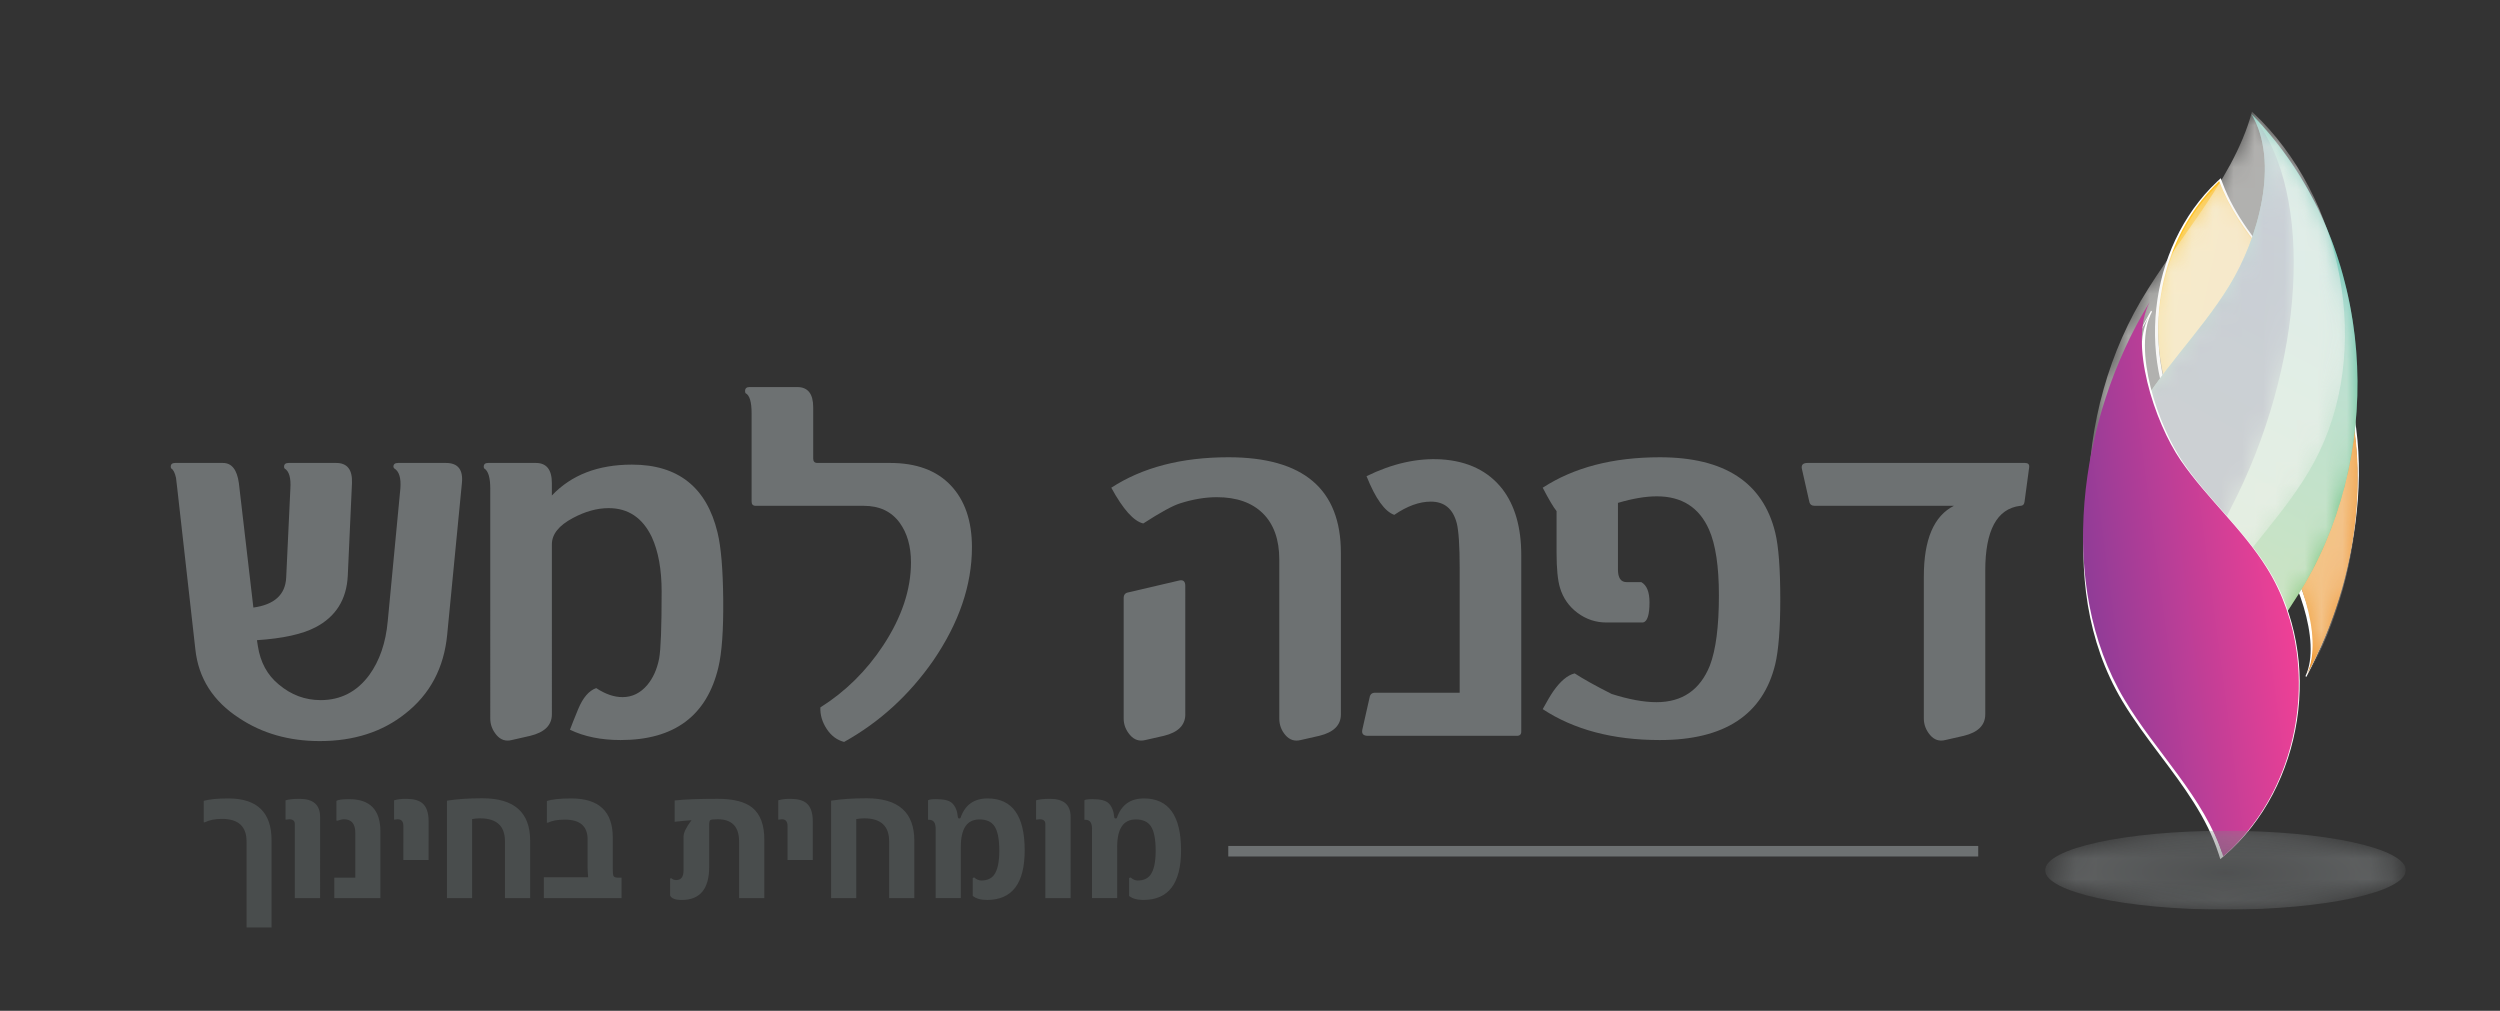 <?xml version="1.0" encoding="utf-8"?>
<!-- Generator: Adobe Illustrator 16.0.0, SVG Export Plug-In . SVG Version: 6.00 Build 0)  -->
<!DOCTYPE svg PUBLIC "-//W3C//DTD SVG 1.1//EN" "http://www.w3.org/Graphics/SVG/1.1/DTD/svg11.dtd">
<svg version="1.1" id="Layer_1" xmlns="http://www.w3.org/2000/svg" xmlns:xlink="http://www.w3.org/1999/xlink" x="0px" y="0px"
	 width="118.716px" height="48px" viewBox="0 0 118.716 48" enable-background="new 0 0 118.716 48" xml:space="preserve">
<rect x="0" y="0" width="118.716" height="48" fill="#333333" stroke="none"/>
<g>
	<defs>
		<rect id="SVGID_1_" x="-162.334" y="-30.063" width="321.12" height="207.73"/>
	</defs>
	<clipPath id="SVGID_2_">
		<use xlink:href="#SVGID_1_"  overflow="visible"/>
	</clipPath>
	<g clip-path="url(#SVGID_2_)">
		<g opacity="0.45">
			<g>
				<defs>
					<rect id="SVGID_8_" x="-238.713" y="-69.449" width="225.899" height="285.323"/>
				</defs>
				<clipPath id="SVGID_4_">
					<use xlink:href="#SVGID_8_"  overflow="visible"/>
				</clipPath>
				<g clip-path="url(#SVGID_4_)">
					<defs>
						<path id="SVGID_10_" d="M-128.259,17.637c-13.507,9.529-24.767,22.217-33.701,36.846l-0.009,0.015
							c-20.767,34.014-28.97,78.524-23.656,118.274c-1.265-19.153,22.178-44.905,38.531-54.929
							c16.347-10.021,35.16-15.678,51.016-26.463c10.258-6.978,18.755-16.163,25.247-26.647l0.634-1.039
							c15.932-26.476,19.222-60.908,5.972-89.016l-0.003-0.002C-81.39-6.047-107.169,2.762-128.259,17.637"/>
					</defs>
					<clipPath id="SVGID_6_">
						<use xlink:href="#SVGID_10_"  overflow="visible"/>
					</clipPath>
					<defs>
						
							<filter id="Adobe_OpacityMaskFilter" filterUnits="userSpaceOnUse" x="-295.85" y="-114.686" width="340.172" height="375.797">
							<feColorMatrix  type="matrix" values="1 0 0 0 0  0 1 0 0 0  0 0 1 0 0  0 0 0 1 0"/>
						</filter>
					</defs>
					<mask maskUnits="userSpaceOnUse" x="-295.85" y="-114.686" width="340.172" height="375.797" id="SVGID_7_">
						<g filter="url(#Adobe_OpacityMaskFilter)">
							<g enable-background="new    ">
								<g>
									<defs>
										<polygon id="SVGID_13_" points="-12.814,-33.118 -186.672,-69.449 -238.713,179.539 -64.853,215.875 										"/>
									</defs>
									<clipPath id="SVGID_9_" clip-path="url(#SVGID_6_)">
										<use xlink:href="#SVGID_13_"  overflow="visible"/>
									</clipPath>
									
										<linearGradient id="SVGID_11_" gradientUnits="userSpaceOnUse" x1="-162.334" y1="177.666" x2="-161.334" y2="177.666" gradientTransform="matrix(-108.607 -22.699 -22.699 108.607 -13621.257 -22885.971)">
										<stop  offset="0" style="stop-color:#000000"/>
										<stop  offset="0.098" style="stop-color:#0C0C0C"/>
										<stop  offset="0.165" style="stop-color:#262627"/>
										<stop  offset="0.224" style="stop-color:#424244"/>
										<stop  offset="0.277" style="stop-color:#565759"/>
										<stop  offset="0.327" style="stop-color:#6E6F72"/>
										<stop  offset="0.374" style="stop-color:#888A8C"/>
										<stop  offset="0.42" style="stop-color:#A7A9AC"/>
										<stop  offset="0.463" style="stop-color:#CECFD1"/>
										<stop  offset="0.503" style="stop-color:#FBFBFB"/>
										<stop  offset="0.505" style="stop-color:#FFFFFF"/>
										<stop  offset="0.529" style="stop-color:#E5E6E7"/>
										<stop  offset="0.581" style="stop-color:#B9BBBD"/>
										<stop  offset="0.634" style="stop-color:#949699"/>
										<stop  offset="0.689" style="stop-color:#77787B"/>
										<stop  offset="0.745" style="stop-color:#5D5E60"/>
										<stop  offset="0.802" style="stop-color:#474748"/>
										<stop  offset="0.862" style="stop-color:#2B2B2C"/>
										<stop  offset="0.926" style="stop-color:#0E0E0E"/>
										<stop  offset="1" style="stop-color:#000000"/>
									</linearGradient>
									<polygon clip-path="url(#SVGID_9_)" fill="url(#SVGID_11_)" points="-22.269,261.112 -295.85,203.933 -229.258,-114.686 
										44.322,-57.507 									"/>
								</g>
							</g>
						</g>
					</mask>
					<g clip-path="url(#SVGID_6_)" mask="url(#SVGID_7_)">
						<g>
							<defs>
								<rect id="SVGID_16_" x="-238.713" y="-69.449" width="225.899" height="285.323"/>
							</defs>
							<clipPath id="SVGID_12_">
								<use xlink:href="#SVGID_16_"  overflow="visible"/>
							</clipPath>
							<g clip-path="url(#SVGID_12_)">
								<defs>
									<polygon id="SVGID_18_" points="-12.814,-33.118 -186.672,-69.449 -238.713,179.539 -64.853,215.875 									"/>
								</defs>
								<clipPath id="SVGID_14_">
									<use xlink:href="#SVGID_18_"  overflow="visible"/>
								</clipPath>
								
									<linearGradient id="SVGID_15_" gradientUnits="userSpaceOnUse" x1="-162.334" y1="177.666" x2="-161.334" y2="177.666" gradientTransform="matrix(-108.607 -22.699 -22.699 108.607 -13621.257 -22885.971)">
									<stop  offset="0" style="stop-color:#F5F4F1"/>
									<stop  offset="0.505" style="stop-color:#F5F4F1"/>
									<stop  offset="1" style="stop-color:#F5F4F1"/>
								</linearGradient>
								<polygon clip-path="url(#SVGID_14_)" fill="url(#SVGID_15_)" points="-22.269,261.112 -295.85,203.933 -229.258,-114.686 
									44.322,-57.507 								"/>
							</g>
						</g>
					</g>
				</g>
			</g>
		</g>
		<g opacity="0.43">
			<g>
				<defs>
					<rect id="SVGID_21_" x="-263.844" y="-66.175" width="302.486" height="303.938"/>
				</defs>
				<clipPath id="SVGID_17_">
					<use xlink:href="#SVGID_21_"  overflow="visible"/>
				</clipPath>
				<g clip-path="url(#SVGID_17_)">
					<defs>
						<path id="SVGID_23_" d="M-68.27-58.35c-52.867,20.882-92.872,82.152-85.822,140.502c3.106,25.671,14.515,49.642,19.085,75.093
							c4.564,25.444,0.909,62.334-19.587,78.096c0,0,0.013-0.006,0.051-0.017c0.743-0.243,9.132-3.093,19.172-10.202
							c0.01-0.013,0.017-0.018,0.033-0.027c13.996-9.913,31.191-28.121,35.299-59.064c7.209-54.195-56.244-142.587,32.363-224.56
							C-67.782-58.478-67.979-58.417-68.27-58.35"/>
					</defs>
					<clipPath id="SVGID_19_">
						<use xlink:href="#SVGID_23_"  overflow="visible"/>
					</clipPath>
					<defs>
						
							<filter id="Adobe_OpacityMaskFilter_1_" filterUnits="userSpaceOnUse" x="-265.228" y="-67.552" width="305.254" height="306.692">
							<feColorMatrix  type="matrix" values="1 0 0 0 0  0 1 0 0 0  0 0 1 0 0  0 0 0 1 0"/>
						</filter>
					</defs>
					<mask maskUnits="userSpaceOnUse" x="-265.228" y="-67.552" width="305.254" height="306.692" id="SVGID_20_">
						<g filter="url(#Adobe_OpacityMaskFilter_1_)">
							<rect x="-263.844" y="-66.175" clip-path="url(#SVGID_19_)" width="302.485" height="303.938"/>
							<g enable-background="new    ">
								<g>
									<defs>
										<polygon id="SVGID_26_" points="38.644,-64.81 -262.472,-66.179 -263.844,236.39 37.266,237.763 										"/>
									</defs>
									<clipPath id="SVGID_22_" clip-path="url(#SVGID_19_)">
										<use xlink:href="#SVGID_26_"  overflow="visible"/>
									</clipPath>
									
										<linearGradient id="SVGID_24_" gradientUnits="userSpaceOnUse" x1="-162.334" y1="177.667" x2="-161.334" y2="177.667" gradientTransform="matrix(-47.517 -0.216 -0.216 47.517 -7765.116 -8391.471)">
										<stop  offset="0" style="stop-color:#FFFFFF"/>
										<stop  offset="0.024" style="stop-color:#FFFFFF"/>
										<stop  offset="1" style="stop-color:#000000"/>
									</linearGradient>
									<polygon clip-path="url(#SVGID_22_)" fill="url(#SVGID_24_)" points="38.638,239.14 -265.228,237.757 -263.838,-67.555 
										40.027,-66.172 									"/>
								</g>
							</g>
						</g>
					</mask>
					<g clip-path="url(#SVGID_19_)" mask="url(#SVGID_20_)">
						<g>
							<defs>
								<rect id="SVGID_29_" x="-263.844" y="-66.175" width="302.486" height="303.938"/>
							</defs>
							<clipPath id="SVGID_25_">
								<use xlink:href="#SVGID_29_"  overflow="visible"/>
							</clipPath>
							<g clip-path="url(#SVGID_25_)">
								<defs>
									<polygon id="SVGID_31_" points="38.643,-64.805 -262.465,-66.175 -263.844,236.39 37.27,237.763 									"/>
								</defs>
								<clipPath id="SVGID_27_">
									<use xlink:href="#SVGID_31_"  overflow="visible"/>
								</clipPath>
								
									<linearGradient id="SVGID_28_" gradientUnits="userSpaceOnUse" x1="-162.334" y1="177.667" x2="-161.334" y2="177.667" gradientTransform="matrix(-47.517 -0.216 -0.216 47.517 -7765.085 -8391.471)">
									<stop  offset="0" style="stop-color:#312464"/>
									<stop  offset="0.024" style="stop-color:#312464"/>
									<stop  offset="1" style="stop-color:#312464"/>
								</linearGradient>
								<polygon clip-path="url(#SVGID_27_)" fill="url(#SVGID_28_)" points="38.637,239.14 -265.228,237.757 -263.838,-67.552 
									40.026,-66.169 								"/>
							</g>
						</g>
					</g>
				</g>
			</g>
		</g>
	</g>
	<g clip-path="url(#SVGID_2_)">
		<g opacity="0.65">
			<g>
				<defs>
					<rect id="SVGID_37_" x="-290.894" y="-96.092" width="364.692" height="365.768"/>
				</defs>
				<clipPath id="SVGID_30_">
					<use xlink:href="#SVGID_37_"  overflow="visible"/>
				</clipPath>
				<g clip-path="url(#SVGID_30_)">
					<defs>
						<path id="SVGID_39_" d="M-77.516-54.517l-1.583,0.887c-63.514,36.066-97.595,111.095-89.788,179.892
							c3.927,34.569,20.616,72.508,16.599,107.065l-0.003,0.009l0.001,0.002c53.202-20.627,93.578-82.171,86.493-140.773
							c-3.095-25.666-14.511-49.652-19.075-75.093c-4.573-25.442-0.907-62.339,19.58-78.103v-0.001
							C-69.478-58.751-73.553-56.709-77.516-54.517"/>
					</defs>
					<clipPath id="SVGID_32_">
						<use xlink:href="#SVGID_39_"  overflow="visible"/>
					</clipPath>
					<defs>
						
							<filter id="Adobe_OpacityMaskFilter_2_" filterUnits="userSpaceOnUse" x="-470.043" y="-274.715" width="722.991" height="723.013">
							<feColorMatrix  type="matrix" values="1 0 0 0 0  0 1 0 0 0  0 0 1 0 0  0 0 0 1 0"/>
						</filter>
					</defs>
					<mask maskUnits="userSpaceOnUse" x="-470.043" y="-274.715" width="722.991" height="723.013" id="SVGID_33_">
						<g filter="url(#Adobe_OpacityMaskFilter_2_)">
							<rect x="-290.894" y="-96.092" clip-path="url(#SVGID_32_)" width="364.691" height="365.768"/>
							<g enable-background="new    ">
								<g>
									<defs>
										
											<rect id="SVGID_42_" x="-240.228" y="-41.115" transform="matrix(-0.632 -0.775 0.775 -0.632 -244.412 57.529)" width="263.36" height="255.811"/>
									</defs>
									<clipPath id="SVGID_35_" clip-path="url(#SVGID_32_)">
										<use xlink:href="#SVGID_42_"  overflow="visible"/>
									</clipPath>
									
										<linearGradient id="SVGID_36_" gradientUnits="userSpaceOnUse" x1="-162.334" y1="177.667" x2="-161.334" y2="177.667" gradientTransform="matrix(69.867 85.663 85.663 -69.867 -4084.83 26285.188)">
										<stop  offset="0" style="stop-color:#000000"/>
										<stop  offset="0.263" style="stop-color:#070708"/>
										<stop  offset="0.357" style="stop-color:#1E1E1F"/>
										<stop  offset="0.425" style="stop-color:#38383A"/>
										<stop  offset="0.479" style="stop-color:#4C4C4E"/>
										<stop  offset="0.526" style="stop-color:#5F6063"/>
										<stop  offset="0.567" style="stop-color:#757679"/>
										<stop  offset="0.605" style="stop-color:#8D8F92"/>
										<stop  offset="0.639" style="stop-color:#AAACAF"/>
										<stop  offset="0.671" style="stop-color:#CECFD1"/>
										<stop  offset="0.7" style="stop-color:#F4F4F5"/>
										<stop  offset="0.705" style="stop-color:#FFFFFF"/>
										<stop  offset="0.717" style="stop-color:#E9EAEB"/>
										<stop  offset="0.748" style="stop-color:#BCBEC0"/>
										<stop  offset="0.781" style="stop-color:#96989B"/>
										<stop  offset="0.815" style="stop-color:#787A7C"/>
										<stop  offset="0.849" style="stop-color:#5E5F61"/>
										<stop  offset="0.883" style="stop-color:#474749"/>
										<stop  offset="0.919" style="stop-color:#2C2C2D"/>
										<stop  offset="0.957" style="stop-color:#0E0E0F"/>
										<stop  offset="1" style="stop-color:#000000"/>
									</linearGradient>
									<polygon clip-path="url(#SVGID_35_)" fill="url(#SVGID_36_)" points="-71.887,-274.715 252.947,123.561 -145.209,448.298 
										-470.043,50.022 									"/>
								</g>
							</g>
						</g>
					</mask>
					<g clip-path="url(#SVGID_32_)" mask="url(#SVGID_33_)">
						<g>
							<defs>
								<rect id="SVGID_45_" x="-290.894" y="-96.092" width="364.692" height="365.768"/>
							</defs>
							<clipPath id="SVGID_38_">
								<use xlink:href="#SVGID_45_"  overflow="visible"/>
							</clipPath>
							<g clip-path="url(#SVGID_38_)">
								<defs>
									
										<rect id="SVGID_47_" x="-240.228" y="-41.115" transform="matrix(-0.632 -0.775 0.775 -0.632 -244.412 57.529)" width="263.36" height="255.811"/>
								</defs>
								<clipPath id="SVGID_40_">
									<use xlink:href="#SVGID_47_"  overflow="visible"/>
								</clipPath>
								
									<linearGradient id="SVGID_41_" gradientUnits="userSpaceOnUse" x1="-162.334" y1="177.667" x2="-161.334" y2="177.667" gradientTransform="matrix(69.867 85.663 85.663 -69.867 -4084.83 26285.188)">
									<stop  offset="0" style="stop-color:#F5F4F1"/>
									<stop  offset="0.705" style="stop-color:#F5F4F1"/>
									<stop  offset="1" style="stop-color:#F5F4F1"/>
								</linearGradient>
								<polygon clip-path="url(#SVGID_40_)" fill="url(#SVGID_41_)" points="-71.887,-274.715 252.947,123.561 -145.209,448.298 
									-470.043,50.022 								"/>
							</g>
						</g>
					</g>
				</g>
			</g>
		</g>
		<g opacity="0.46">
			<g>
				<defs>
					<rect id="SVGID_50_" x="-310.307" y="-75.604" width="369.844" height="328.171"/>
				</defs>
				<clipPath id="SVGID_43_">
					<use xlink:href="#SVGID_50_"  overflow="visible"/>
				</clipPath>
				<g clip-path="url(#SVGID_43_)">
					<defs>
						<path id="SVGID_52_" d="M-127.565-25.728c-18.005,34.965-24.288,86.257-14.523,137.797
							c10.454,55.18-5.406,93.272-15.866,111.165l4.125,7.358c52.379-21.66,87.193-78.518,75.449-135.913
							c-5.523-27.025-20.388-52.946-27.566-79.853c-4.203-15.732-5.504-35.331-1.441-51.867L-127.565-25.728z"/>
					</defs>
					<clipPath id="SVGID_44_">
						<use xlink:href="#SVGID_52_"  overflow="visible"/>
					</clipPath>
					<defs>
						
							<filter id="Adobe_OpacityMaskFilter_3_" filterUnits="userSpaceOnUse" x="-345.029" y="-94.098" width="439.289" height="365.158">
							<feColorMatrix  type="matrix" values="1 0 0 0 0  0 1 0 0 0  0 0 1 0 0  0 0 0 1 0"/>
						</filter>
					</defs>
					<mask maskUnits="userSpaceOnUse" x="-345.029" y="-94.098" width="439.289" height="365.158" id="SVGID_46_">
						<g filter="url(#Adobe_OpacityMaskFilter_3_)">
							<rect x="-310.307" y="-75.604" clip-path="url(#SVGID_44_)" width="369.844" height="328.172"/>
							<g enable-background="new    ">
								<g>
									<defs>
										<polygon id="SVGID_55_" points="-278.989,237.089 59.537,252.567 28.222,-60.132 -310.307,-75.604 										"/>
									</defs>
									<clipPath id="SVGID_48_" clip-path="url(#SVGID_44_)">
										<use xlink:href="#SVGID_55_"  overflow="visible"/>
									</clipPath>
									
										<linearGradient id="SVGID_49_" gradientUnits="userSpaceOnUse" x1="-162.334" y1="177.667" x2="-161.334" y2="177.667" gradientTransform="matrix(74.916 3.425 -6.905 -68.936 13212.358 12889.84)">
										<stop  offset="0" style="stop-color:#FFFFFF"/>
										<stop  offset="0.024" style="stop-color:#FFFFFF"/>
										<stop  offset="0.234" style="stop-color:#BEC0C2"/>
										<stop  offset="0.44" style="stop-color:#8B8D90"/>
										<stop  offset="0.625" style="stop-color:#656669"/>
										<stop  offset="0.786" style="stop-color:#454547"/>
										<stop  offset="0.916" style="stop-color:#1D1D1D"/>
										<stop  offset="1" style="stop-color:#000000"/>
									</linearGradient>
									<polygon clip-path="url(#SVGID_48_)" fill="url(#SVGID_49_)" points="-345.029,-94.098 59.537,-75.604 94.26,271.06 
										-310.307,252.567 									"/>
								</g>
							</g>
						</g>
					</mask>
					<g clip-path="url(#SVGID_44_)" mask="url(#SVGID_46_)">
						<g>
							<defs>
								<rect id="SVGID_58_" x="-310.307" y="-75.604" width="369.844" height="328.171"/>
							</defs>
							<clipPath id="SVGID_51_">
								<use xlink:href="#SVGID_58_"  overflow="visible"/>
							</clipPath>
							<g clip-path="url(#SVGID_51_)">
								<defs>
									<polygon id="SVGID_60_" points="-278.989,237.089 59.537,252.567 28.222,-60.132 -310.307,-75.604 									"/>
								</defs>
								<clipPath id="SVGID_53_">
									<use xlink:href="#SVGID_60_"  overflow="visible"/>
								</clipPath>
								
									<linearGradient id="SVGID_54_" gradientUnits="userSpaceOnUse" x1="-162.334" y1="177.666" x2="-161.334" y2="177.666" gradientTransform="matrix(74.916 3.425 -6.905 -68.936 13212.358 12889.777)">
									<stop  offset="0" style="stop-color:#312464"/>
									<stop  offset="0.024" style="stop-color:#312464"/>
									<stop  offset="1" style="stop-color:#312464"/>
								</linearGradient>
								<polygon clip-path="url(#SVGID_53_)" fill="url(#SVGID_54_)" points="-345.029,-94.098 59.537,-75.604 94.26,271.06 
									-310.307,252.567 								"/>
							</g>
						</g>
					</g>
				</g>
			</g>
		</g>
		<g opacity="0.65">
			<g>
				<defs>
					<rect id="SVGID_63_" x="-269.674" y="-77.94" width="319.272" height="320.561"/>
				</defs>
				<clipPath id="SVGID_56_">
					<use xlink:href="#SVGID_63_"  overflow="visible"/>
				</clipPath>
				<g clip-path="url(#SVGID_56_)">
					<defs>
						<path id="SVGID_65_" d="M-151.501,232.44L-151.501,232.44L-151.501,232.44L-151.501,232.44 M-65.852-61.449
							c-52.82,21.002-92.682,82.367-85.501,140.695c3.162,25.665,14.63,49.612,19.255,75.048
							c4.63,25.438,1.052,62.326-19.402,78.146c0.007-0.006,0.022-0.014,0.047-0.019c4.119-1.866,8.128-3.886,12.026-6.049
							l1.868-1.053c1.777-1.018,3.53-2.064,5.26-3.141c0.007-0.018,0.011-0.02,0.028-0.03
							c59.921-37.31,91.675-110.048,83.934-176.838C-52.341,10.752-69.12-27.154-65.174-61.717l-0.001-0.003
							C-65.397-61.63-65.629-61.541-65.852-61.449"/>
					</defs>
					<clipPath id="SVGID_57_">
						<use xlink:href="#SVGID_65_"  overflow="visible"/>
					</clipPath>
					<defs>
						
							<filter id="Adobe_OpacityMaskFilter_4_" filterUnits="userSpaceOnUse" x="-385.707" y="-193.507" width="551.338" height="551.694">
							<feColorMatrix  type="matrix" values="1 0 0 0 0  0 1 0 0 0  0 0 1 0 0  0 0 0 1 0"/>
						</filter>
					</defs>
					<mask maskUnits="userSpaceOnUse" x="-385.707" y="-193.507" width="551.338" height="551.694" id="SVGID_59_">
						<g filter="url(#Adobe_OpacityMaskFilter_4_)">
							<rect x="-269.674" y="-77.94" clip-path="url(#SVGID_57_)" width="319.271" height="320.562"/>
							<g enable-background="new    ">
								<g>
									<defs>
										
											<rect id="SVGID_68_" x="-232.479" y="-38.876" transform="matrix(-0.394 -0.919 0.919 -0.394 -229.054 13.615)" width="244.883" height="242.431"/>
									</defs>
									<clipPath id="SVGID_61_" clip-path="url(#SVGID_57_)">
										<use xlink:href="#SVGID_68_"  overflow="visible"/>
									</clipPath>
									
										<linearGradient id="SVGID_62_" gradientUnits="userSpaceOnUse" x1="-162.334" y1="177.667" x2="-161.334" y2="177.667" gradientTransform="matrix(91.526 213.648 213.648 -91.526 -23218.016 51008.277)">
										<stop  offset="0" style="stop-color:#000000"/>
										<stop  offset="0.098" style="stop-color:#0C0C0C"/>
										<stop  offset="0.165" style="stop-color:#262627"/>
										<stop  offset="0.224" style="stop-color:#424244"/>
										<stop  offset="0.277" style="stop-color:#565759"/>
										<stop  offset="0.327" style="stop-color:#6E6F72"/>
										<stop  offset="0.374" style="stop-color:#888A8C"/>
										<stop  offset="0.42" style="stop-color:#A7A9AC"/>
										<stop  offset="0.463" style="stop-color:#CECFD1"/>
										<stop  offset="0.503" style="stop-color:#FBFBFB"/>
										<stop  offset="0.505" style="stop-color:#FFFFFF"/>
										<stop  offset="0.533" style="stop-color:#E7E8E9"/>
										<stop  offset="0.607" style="stop-color:#B5B7BA"/>
										<stop  offset="0.68" style="stop-color:#8C8E91"/>
										<stop  offset="0.752" style="stop-color:#6D6E70"/>
										<stop  offset="0.821" style="stop-color:#515153"/>
										<stop  offset="0.887" style="stop-color:#363537"/>
										<stop  offset="0.948" style="stop-color:#131314"/>
										<stop  offset="1" style="stop-color:#000000"/>
									</linearGradient>
									<polygon clip-path="url(#SVGID_61_)" fill="url(#SVGID_62_)" points="0.091,-193.507 165.632,192.913 -220.166,358.187 
										-385.707,-28.232 									"/>
								</g>
							</g>
						</g>
					</mask>
					<g clip-path="url(#SVGID_57_)" mask="url(#SVGID_59_)">
						<g>
							<defs>
								<rect id="SVGID_71_" x="-269.674" y="-77.94" width="319.272" height="320.561"/>
							</defs>
							<clipPath id="SVGID_64_">
								<use xlink:href="#SVGID_71_"  overflow="visible"/>
							</clipPath>
							<g clip-path="url(#SVGID_64_)">
								<defs>
									
										<rect id="SVGID_73_" x="-232.479" y="-38.876" transform="matrix(-0.394 -0.919 0.919 -0.394 -229.054 13.615)" width="244.883" height="242.431"/>
								</defs>
								<clipPath id="SVGID_66_">
									<use xlink:href="#SVGID_73_"  overflow="visible"/>
								</clipPath>
								
									<linearGradient id="SVGID_67_" gradientUnits="userSpaceOnUse" x1="-162.334" y1="177.667" x2="-161.334" y2="177.667" gradientTransform="matrix(91.526 213.648 213.648 -91.526 -23218.016 51008.277)">
									<stop  offset="0" style="stop-color:#F5F4F1"/>
									<stop  offset="0.505" style="stop-color:#F5F4F1"/>
									<stop  offset="1" style="stop-color:#F5F4F1"/>
								</linearGradient>
								<polygon clip-path="url(#SVGID_66_)" fill="url(#SVGID_67_)" points="0.091,-193.507 165.632,192.913 -220.166,358.187 
									-385.707,-28.232 								"/>
							</g>
						</g>
					</g>
				</g>
			</g>
		</g>
		<g>
			<g>
				<g>
					<defs>
						<path id="SVGID_76_" d="M-93.494,89.005c-17.745,11.992-38.457,19.239-55.612,32.065
							c-11.195,8.368-20.281,19.15-27.023,31.302l-0.302,0.547c-16.623,30.375-18.661,69.123-2.428,99.939l0.008,0.004
							c18.19-22.362,46.523-33.468,69.309-51.117c48.545-37.584,67.615-112.873,56.313-175.932
							C-50.877,47.12-75.749,77.015-93.494,89.005 M-53.229,25.813L-53.229,25.813C-53.229,25.813-53.229,25.813-53.229,25.813
							L-53.229,25.813z"/>
					</defs>
					<clipPath id="SVGID_69_">
						<use xlink:href="#SVGID_76_"  overflow="visible"/>
					</clipPath>
					
						<linearGradient id="SVGID_70_" gradientUnits="userSpaceOnUse" x1="-162.334" y1="177.68" x2="-161.334" y2="177.68" gradientTransform="matrix(-81.093 -44.952 -44.952 81.093 -5253.136 -21542.769)">
						<stop  offset="0" style="stop-color:#8F3C97"/>
						<stop  offset="1" style="stop-color:#EE4096"/>
					</linearGradient>
					<polygon clip-path="url(#SVGID_69_)" fill="url(#SVGID_70_)" points="-77.928,317.809 -291.368,199.495 -159.091,-39.135 
						54.35,79.179 					"/>
				</g>
			</g>
		</g>
	</g>
	<g clip-path="url(#SVGID_2_)">
		<path fill="#6D7172" d="M21.934,22.942l-0.699,7.197c-0.152,1.578-0.815,2.826-1.986,3.745c-1.092,0.871-2.446,1.307-4.063,1.307
			c-1.458,0-2.732-0.362-3.824-1.088c-1.244-0.806-1.939-1.896-2.086-3.274l-0.858-7.628c-0.014-0.146-0.033-0.316-0.06-0.509
			c-0.054-0.247-0.131-0.396-0.23-0.449c-0.013-0.028-0.02-0.053-0.02-0.08c0-0.12,0.07-0.179,0.21-0.179h2.267
			c0.419,0,0.672,0.319,0.758,0.958l0.689,5.909c0.998-0.138,1.517-0.611,1.558-1.416l0.199-4.234
			c0.033-0.512-0.061-0.831-0.279-0.958c-0.014-0.028-0.021-0.053-0.021-0.08c0-0.12,0.073-0.179,0.22-0.179h2.257
			c0.525,0,0.774,0.319,0.748,0.958l-0.199,4.393c-0.054,1.13-0.565,1.949-1.538,2.455c-0.625,0.326-1.551,0.529-2.775,0.61
			l0.041,0.269c0.119,0.779,0.452,1.391,0.998,1.837c0.585,0.493,1.247,0.74,1.986,0.74c0.951,0,1.721-0.397,2.307-1.19
			c0.492-0.678,0.785-1.53,0.878-2.555l0.6-6.3c0.039-0.499-0.057-0.819-0.29-0.958c-0.026-0.028-0.04-0.053-0.04-0.08
			c0-0.12,0.073-0.179,0.221-0.179h2.275C21.747,21.984,22,22.303,21.934,22.942"/>
		<path fill="#6D7172" d="M26.206,33.923c0,0.513-0.343,0.853-1.028,1.019l-0.878,0.2c-0.286,0.072-0.528-0.007-0.725-0.24
			c-0.195-0.234-0.294-0.494-0.294-0.779V23.2c0-0.524-0.097-0.843-0.29-0.958c-0.015-0.027-0.02-0.052-0.02-0.08
			c0-0.12,0.07-0.178,0.21-0.178h2.266c0.507,0,0.759,0.319,0.759,0.958v0.588c0.925-0.978,2.193-1.467,3.804-1.467
			c2.189,0,3.544,1.074,4.063,3.224c0.167,0.686,0.256,1.744,0.27,3.176c0.014,1.457-0.063,2.532-0.229,3.225
			c-0.546,2.301-2.094,3.454-4.643,3.454c-0.925,0-1.727-0.163-2.406-0.49c0.079-0.213,0.21-0.54,0.39-0.978
			c0.227-0.547,0.513-0.879,0.857-0.999c0.434,0.287,0.85,0.429,1.248,0.429c0.46,0,0.853-0.193,1.179-0.578
			c0.273-0.327,0.46-0.743,0.56-1.248c0.08-0.433,0.12-1.495,0.12-3.185c0-1.053-0.157-1.916-0.47-2.596
			c-0.439-0.912-1.121-1.368-2.046-1.368c-0.547,0-1.112,0.156-1.697,0.469c-0.666,0.353-0.999,0.769-0.999,1.249V33.923z"/>
		<path fill="#6D7172" d="M42.27,21.984c1.244,0,2.203,0.354,2.875,1.062c0.673,0.709,1.009,1.689,1.009,2.941
			c0,1.797-0.613,3.591-1.837,5.382c-1.145,1.643-2.556,2.93-4.234,3.863c-0.338-0.088-0.614-0.294-0.827-0.619
			c-0.214-0.326-0.313-0.666-0.3-1.02c1.191-0.751,2.187-1.733,2.985-2.944c0.879-1.338,1.318-2.652,1.318-3.943
			c0-0.766-0.181-1.395-0.54-1.887c-0.393-0.533-0.958-0.799-1.697-0.799h-5.131c-0.134,0-0.2-0.066-0.2-0.2v-4.192
			c0-0.546-0.096-0.866-0.289-0.958c-0.014-0.028-0.021-0.061-0.021-0.101c0-0.126,0.07-0.189,0.21-0.189h2.267
			c0.505,0,0.758,0.319,0.758,0.958v2.436c0,0.14,0.066,0.21,0.2,0.21H42.27z"/>
		<path fill="#6D7172" d="M63.674,33.923c0,0.513-0.343,0.853-1.028,1.019l-0.88,0.2c-0.285,0.072-0.526-0.004-0.723-0.23
			c-0.196-0.227-0.294-0.49-0.294-0.789v-7.548c0-0.951-0.261-1.683-0.779-2.196c-0.52-0.512-1.248-0.769-2.187-0.769
			c-0.546,0-1.125,0.096-1.737,0.29c-0.346,0.106-0.932,0.425-1.757,0.958c-0.453-0.106-0.958-0.671-1.518-1.698
			c1.484-0.965,3.338-1.446,5.561-1.446c3.562,0,5.342,1.513,5.342,4.542V33.923z M56.286,33.923c0,0.513-0.34,0.853-1.019,1.019
			l-0.879,0.2c-0.286,0.072-0.529-0.007-0.729-0.24c-0.2-0.234-0.3-0.494-0.3-0.779v-5.721c0-0.153,0.07-0.243,0.21-0.269
			l2.436-0.569c0.187-0.039,0.28,0.047,0.28,0.258V33.923z"/>
		<path fill="#6D7172" d="M72.239,34.742c0,0.134-0.07,0.2-0.21,0.2h-7.068c-0.219,0-0.31-0.096-0.27-0.29l0.35-1.548
			c0.026-0.138,0.113-0.209,0.26-0.209h4.014v-5.91c0-1.058-0.047-1.773-0.14-2.146c-0.18-0.68-0.589-1.019-1.229-1.019
			c-0.546,0-1.125,0.21-1.737,0.629c-0.452-0.159-0.892-0.771-1.317-1.837c1.218-0.598,2.399-0.865,3.544-0.799
			c1.265,0.081,2.232,0.549,2.905,1.408c0.599,0.78,0.898,1.825,0.898,3.134V34.742z"/>
		<path fill="#6D7172" d="M84.539,28.463c0,1.377-0.08,2.405-0.24,3.083c-0.585,2.397-2.412,3.596-5.48,3.596
			c-2.223,0-4.077-0.491-5.561-1.468c0.206-0.38,0.376-0.666,0.51-0.859c0.339-0.48,0.675-0.759,1.008-0.838
			c0.419,0.272,1.005,0.598,1.757,0.977c0.818,0.26,1.527,0.39,2.127,0.39c1.225,0,2.068-0.579,2.535-1.737
			c0.286-0.747,0.43-1.857,0.43-3.334c0-1.372-0.156-2.414-0.469-3.124c-0.467-1.053-1.292-1.58-2.477-1.58
			c-0.534,0-1.148,0.104-1.848,0.311v3.164c0,0.399,0.138,0.599,0.409,0.599h0.7c0.259,0.147,0.389,0.466,0.389,0.959
			c0,0.598-0.103,0.919-0.311,0.958h-1.735c-0.506,0-0.965-0.153-1.374-0.458c-0.409-0.307-0.687-0.705-0.833-1.199
			c-0.106-0.353-0.16-0.908-0.16-1.668v-1.965c-0.139-0.167-0.358-0.536-0.658-1.11c1.483-0.965,3.338-1.446,5.561-1.446
			c3.068,0,4.896,1.191,5.48,3.573C84.459,25.945,84.539,27.004,84.539,28.463"/>
		<path fill="#6D7172" d="M94.273,33.923c0,0.513-0.34,0.853-1.021,1.019l-0.877,0.2c-0.286,0.072-0.527-0.007-0.724-0.24
			c-0.196-0.234-0.295-0.494-0.295-0.779v-6.749c0-1.757,0.477-2.875,1.428-3.354h-6.609c-0.146,0-0.232-0.067-0.259-0.201
			l-0.351-1.556c-0.039-0.187,0.051-0.279,0.27-0.279H96.16c0.146,0,0.213,0.066,0.199,0.199l-0.22,1.636
			c-0.014,0.134-0.083,0.201-0.209,0.201c-1.105,0.138-1.657,1.165-1.657,3.074V33.923z"/>
	</g>
	<path clip-path="url(#SVGID_2_)" fill="#494D4D" d="M12.895,44.041h-1.187v-4.083c0-0.715-0.39-1.072-1.169-1.072
		c-0.325,0-0.596,0.054-0.813,0.163H9.674v-1.02c0.27-0.076,0.659-0.114,1.169-0.114c1.368,0,2.052,0.662,2.052,1.986V44.041z
		 M15.2,42.648H14v-3.52c0-0.149-0.089-0.224-0.268-0.224c-0.023,0-0.053,0.003-0.086,0.009c-0.034,0.006-0.063,0.009-0.086,0.009
		v-0.918c0.155-0.047,0.368-0.07,0.638-0.07h0.03c0.647,0,0.972,0.284,0.972,0.853V42.648z M18.063,42.648h-2.188v-0.971h0.997
		V39.55c0-0.431-0.18-0.646-0.54-0.646c-0.076,0-0.181,0.023-0.313,0.07l-0.044-0.009v-0.936c0.082-0.053,0.286-0.079,0.611-0.079
		c0.984,0,1.477,0.51,1.477,1.529V42.648z M20.353,40.837h-1.199V39.22c0-0.211-0.09-0.316-0.269-0.316
		c-0.023,0-0.052,0.003-0.086,0.009c-0.033,0.006-0.062,0.009-0.085,0.009v-0.918c0.155-0.047,0.338-0.07,0.549-0.07h0.026
		c0.337,0,0.589,0.066,0.756,0.198c0.205,0.167,0.308,0.456,0.308,0.866V40.837z M25.174,42.648h-1.195V39.95
		c0-0.727-0.394-1.09-1.182-1.09c-0.126,0-0.252,0.012-0.378,0.035v3.753h-1.195v-4.627c0.475-0.076,1.035-0.114,1.683-0.114
		c1.512,0,2.268,0.671,2.268,2.013V42.648z M29.516,42.648h-3.691v-0.989h2.104c-0.018-0.217-0.026-0.365-0.026-0.444v-1.358
		c0-0.624-0.36-0.936-1.081-0.936c-0.34,0-0.606,0.048-0.8,0.145h-0.053v-1.028c0.24-0.082,0.627-0.123,1.16-0.123
		c1.313,0,1.969,0.618,1.969,1.854v1.463c0,0.188,0.008,0.299,0.022,0.334c0.023,0.073,0.092,0.11,0.206,0.11h0.189V42.648z
		 M36.297,42.648h-1.2v-2.689c0-0.703-0.338-1.055-1.015-1.055c-0.191,0-0.306,0.012-0.346,0.035
		c-0.039,0.023-0.059,0.101-0.059,0.233v1.991c0,1.049-0.436,1.573-1.306,1.573c-0.299,0-0.481-0.069-0.549-0.207v-0.8l0.044-0.035
		c0.062,0.064,0.143,0.097,0.246,0.097c0.23,0,0.347-0.152,0.347-0.457V39.73c0-0.185,0.126-0.445,0.378-0.782
		c-0.179,0.012-0.445,0.037-0.8,0.075v-1.011c0.451-0.053,1.132-0.079,2.044-0.079c0.749,0,1.299,0.141,1.647,0.422
		c0.378,0.313,0.567,0.817,0.567,1.512V42.648z M38.596,40.837h-1.199V39.22c0-0.211-0.09-0.316-0.269-0.316
		c-0.023,0-0.052,0.003-0.086,0.009c-0.033,0.006-0.063,0.009-0.085,0.009v-0.918c0.154-0.047,0.338-0.07,0.549-0.07h0.026
		c0.337,0,0.589,0.066,0.756,0.198c0.205,0.167,0.308,0.456,0.308,0.866V40.837z M43.417,42.648h-1.195V39.95
		c0-0.727-0.395-1.09-1.183-1.09c-0.126,0-0.252,0.012-0.378,0.035v3.753h-1.195v-4.627c0.475-0.076,1.036-0.114,1.684-0.114
		c1.512,0,2.268,0.671,2.268,2.013V42.648z M46.896,37.915c1.175,0,1.763,0.822,1.763,2.465c0,1.57-0.597,2.355-1.789,2.355
		c-0.293,0-0.519-0.063-0.677-0.189v-0.853l0.066-0.026c0.114,0.097,0.227,0.145,0.338,0.145c0.272,0,0.475-0.088,0.606-0.264
		c0.167-0.223,0.251-0.606,0.251-1.151c0-0.551-0.078-0.94-0.233-1.169c-0.144-0.211-0.381-0.316-0.712-0.316
		c-0.589,0-0.883,0.435-0.883,1.305v2.43h-1.195v-3.296c0-0.281-0.103-0.422-0.308-0.422h-0.053v-0.927
		c0.047-0.035,0.173-0.053,0.378-0.053c0.378,0,0.633,0.063,0.765,0.189c0.155,0.149,0.246,0.368,0.272,0.655
		c0.006,0.05,0.029,0.075,0.07,0.075c0.035,0,0.056-0.015,0.062-0.044C45.829,38.218,46.255,37.915,46.896,37.915L46.896,37.915z
		 M50.84,42.648h-1.2v-3.52c0-0.149-0.089-0.224-0.268-0.224c-0.023,0-0.052,0.003-0.086,0.009
		c-0.033,0.006-0.063,0.009-0.086,0.009v-0.918c0.155-0.047,0.368-0.07,0.638-0.07h0.03c0.647,0,0.972,0.284,0.972,0.853V42.648z
		 M54.321,37.915c1.175,0,1.763,0.822,1.763,2.465c0,1.57-0.597,2.355-1.789,2.355c-0.293,0-0.519-0.063-0.677-0.189v-0.853
		l0.066-0.026c0.114,0.097,0.227,0.145,0.338,0.145c0.272,0,0.475-0.088,0.606-0.264c0.167-0.223,0.251-0.606,0.251-1.151
		c0-0.551-0.078-0.94-0.233-1.169c-0.144-0.211-0.381-0.316-0.712-0.316c-0.589,0-0.883,0.435-0.883,1.305v2.43h-1.195v-3.296
		c0-0.281-0.103-0.422-0.308-0.422h-0.053v-0.927c0.047-0.035,0.173-0.053,0.378-0.053c0.378,0,0.633,0.063,0.765,0.189
		c0.155,0.149,0.246,0.368,0.272,0.655c0.006,0.05,0.029,0.075,0.07,0.075c0.035,0,0.056-0.015,0.062-0.044
		C53.254,38.218,53.68,37.915,54.321,37.915L54.321,37.915z"/>
	<g clip-path="url(#SVGID_2_)">
		<path fill="#FFFFFF" d="M110.02,15.144c-0.531-0.807-1.16-1.569-1.768-2.305c-1.051-1.276-2.139-2.594-2.712-4.148l-0.085-0.229
			l-0.178,0.167c-3.319,3.135-3.923,8.75-1.347,12.518c0.608,0.89,1.364,1.674,2.096,2.433c0.612,0.635,1.246,1.292,1.782,2.001
			c1.211,1.602,2.46,4.869,1.669,6.528l0.044,0.035C112.061,27.261,113.337,20.173,110.02,15.144 M109.595,31.918
			c0.846-1.771-0.473-4.869-1.657-6.435c-1.184-1.565-2.765-2.808-3.873-4.428c-2.536-3.707-1.942-9.225,1.324-12.31
			c0.914,2.478,3.042,4.28,4.496,6.486C112.981,19.929,112.341,26.637,109.595,31.918"/>
		<g>
			<g>
				<defs>
					<rect id="SVGID_79_" x="95.617" y="5.564" width="23.897" height="29.444"/>
				</defs>
				<clipPath id="SVGID_72_">
					<use xlink:href="#SVGID_79_"  overflow="visible"/>
				</clipPath>
				<g clip-path="url(#SVGID_72_)">
					<defs>
						<path id="SVGID_81_" d="M105.382,8.598c-3.265,3.085-3.858,8.603-1.323,12.311c1.108,1.62,2.689,2.862,3.873,4.428
							s2.456,4.894,1.62,6.672c1.973-3.556,2.854-8.051,2.184-12.039l-0.04-0.225c-0.311-1.687-0.903-3.278-1.815-4.66
							C108.426,12.878,106.298,11.077,105.382,8.598L105.382,8.598z"/>
					</defs>
					<clipPath id="SVGID_74_">
						<use xlink:href="#SVGID_81_"  overflow="visible"/>
					</clipPath>
					
						<linearGradient id="SVGID_75_" gradientUnits="userSpaceOnUse" x1="-162.334" y1="177.681" x2="-161.334" y2="177.681" gradientTransform="matrix(11.117 2.344 -2.344 11.117 2322.466 -1575.635)">
						<stop  offset="0" style="stop-color:#FFC628"/>
						<stop  offset="1" style="stop-color:#F19731"/>
					</linearGradient>
					<polygon clip-path="url(#SVGID_74_)" fill="url(#SVGID_75_)" points="96.798,31.012 111.943,34.205 117.131,9.594 
						101.986,6.401 					"/>
				</g>
			</g>
		</g>
		<g opacity="0.45">
			<g>
				<defs>
					<rect id="SVGID_84_" x="96.451" y="6.037" width="22.265" height="28.701"/>
				</defs>
				<clipPath id="SVGID_77_">
					<use xlink:href="#SVGID_84_"  overflow="visible"/>
				</clipPath>
				<g clip-path="url(#SVGID_77_)">
					<defs>
						<path id="SVGID_86_" d="M105.4,8.7c-2.294,2.167-3.271,5.534-2.77,8.631l0.048,0.271c0.232,1.215,0.694,2.381,1.397,3.408
							c1.108,1.62,2.69,2.861,3.873,4.427c1.185,1.566,2.457,4.896,1.621,6.673c2.847-5.134,3.423-12.227,0.326-16.924
							C108.444,12.979,106.316,11.176,105.4,8.7L105.4,8.7z"/>
					</defs>
					<clipPath id="SVGID_78_">
						<use xlink:href="#SVGID_86_"  overflow="visible"/>
					</clipPath>
					<defs>
						<filter id="Adobe_OpacityMaskFilter_5_" filterUnits="userSpaceOnUse" x="91.732" y="2.376" width="31.702" height="36.022">
							<feColorMatrix  type="matrix" values="1 0 0 0 0  0 1 0 0 0  0 0 1 0 0  0 0 0 1 0"/>
						</filter>
					</defs>
					<mask maskUnits="userSpaceOnUse" x="91.732" y="2.376" width="31.702" height="36.022" id="SVGID_80_">
						<g filter="url(#Adobe_OpacityMaskFilter_5_)">
							<rect x="96.451" y="6.037" clip-path="url(#SVGID_78_)" width="22.265" height="28.702"/>
							<g enable-background="new    ">
								<g>
									<defs>
										
											<rect id="SVGID_89_" x="98.495" y="7.37" transform="matrix(-0.986 -0.167 0.167 -0.986 210.263 58.425)" width="18.178" height="26.034"/>
									</defs>
									<clipPath id="SVGID_82_" clip-path="url(#SVGID_78_)">
										<use xlink:href="#SVGID_89_"  overflow="visible"/>
									</clipPath>
									
										<linearGradient id="SVGID_83_" gradientUnits="userSpaceOnUse" x1="-162.334" y1="177.668" x2="-161.334" y2="177.668" gradientTransform="matrix(11.193 1.893 -1.893 11.193 2250.383 -1662.816)">
										<stop  offset="0" style="stop-color:#000000"/>
										<stop  offset="0.098" style="stop-color:#0C0C0C"/>
										<stop  offset="0.165" style="stop-color:#262627"/>
										<stop  offset="0.224" style="stop-color:#424244"/>
										<stop  offset="0.277" style="stop-color:#565759"/>
										<stop  offset="0.327" style="stop-color:#6E6F72"/>
										<stop  offset="0.374" style="stop-color:#888A8C"/>
										<stop  offset="0.42" style="stop-color:#A7A9AC"/>
										<stop  offset="0.463" style="stop-color:#CECFD1"/>
										<stop  offset="0.503" style="stop-color:#FBFBFB"/>
										<stop  offset="0.505" style="stop-color:#FFFFFF"/>
										<stop  offset="0.529" style="stop-color:#E5E6E7"/>
										<stop  offset="0.581" style="stop-color:#B9BBBD"/>
										<stop  offset="0.634" style="stop-color:#949699"/>
										<stop  offset="0.689" style="stop-color:#77787B"/>
										<stop  offset="0.745" style="stop-color:#5D5E60"/>
										<stop  offset="0.802" style="stop-color:#474748"/>
										<stop  offset="0.862" style="stop-color:#2B2B2C"/>
										<stop  offset="0.926" style="stop-color:#0E0E0E"/>
										<stop  offset="1" style="stop-color:#000000"/>
									</linearGradient>
									<polygon clip-path="url(#SVGID_82_)" fill="url(#SVGID_83_)" points="91.732,33.939 118.097,38.398 123.435,6.834 
										97.07,2.376 									"/>
								</g>
							</g>
						</g>
					</mask>
					<g clip-path="url(#SVGID_78_)" mask="url(#SVGID_80_)">
						<g>
							<defs>
								<rect id="SVGID_92_" x="96.451" y="6.037" width="22.265" height="28.701"/>
							</defs>
							<clipPath id="SVGID_85_">
								<use xlink:href="#SVGID_92_"  overflow="visible"/>
							</clipPath>
							<g clip-path="url(#SVGID_85_)">
								<defs>
									
										<rect id="SVGID_94_" x="98.495" y="7.37" transform="matrix(-0.986 -0.167 0.167 -0.986 210.263 58.425)" width="18.178" height="26.034"/>
								</defs>
								<clipPath id="SVGID_87_">
									<use xlink:href="#SVGID_94_"  overflow="visible"/>
								</clipPath>
								
									<linearGradient id="SVGID_88_" gradientUnits="userSpaceOnUse" x1="-162.334" y1="177.668" x2="-161.334" y2="177.668" gradientTransform="matrix(11.193 1.893 -1.893 11.193 2250.383 -1662.816)">
									<stop  offset="0" style="stop-color:#F5F4F1"/>
									<stop  offset="0.505" style="stop-color:#F5F4F1"/>
									<stop  offset="1" style="stop-color:#F5F4F1"/>
								</linearGradient>
								<polygon clip-path="url(#SVGID_87_)" fill="url(#SVGID_88_)" points="91.732,33.939 118.097,38.398 123.435,6.834 
									97.07,2.376 								"/>
							</g>
						</g>
					</g>
				</g>
			</g>
		</g>
		<g opacity="0.43">
			<g>
				<defs>
					<rect id="SVGID_97_" x="85.989" y="1.129" width="39.914" height="39.998"/>
				</defs>
				<clipPath id="SVGID_90_">
					<use xlink:href="#SVGID_97_"  overflow="visible"/>
				</clipPath>
				<g clip-path="url(#SVGID_90_)">
					<defs>
						<path id="SVGID_99_" d="M104.362,36.948v-0.001C104.362,36.946,104.362,36.946,104.362,36.948 M101.753,28.306
							c-0.764,3.101,0.194,5.479,1.158,6.946c0.001,0.003,0.002,0.003,0.002,0.004c0.19,0.291,0.382,0.546,0.559,0.764l0.028,0.034
							c0.453,0.55,0.815,0.854,0.859,0.891c0.002,0.001,0.002,0.002,0.003,0.002c-1.363-2.267-0.334-5.919,1.051-8.172
							c1.385-2.256,3.369-4.113,4.623-6.443c2.852-5.297,1.328-12.629-2.93-16.594c-0.025-0.018-0.041-0.03-0.05-0.039
							C112.438,16.818,103.09,22.872,101.753,28.306"/>
					</defs>
					<clipPath id="SVGID_91_">
						<use xlink:href="#SVGID_99_"  overflow="visible"/>
					</clipPath>
					<defs>
						
							<filter id="Adobe_OpacityMaskFilter_6_" filterUnits="userSpaceOnUse" x="72.533" y="-12.298" width="66.825" height="66.853">
							<feColorMatrix  type="matrix" values="1 0 0 0 0  0 1 0 0 0  0 0 1 0 0  0 0 0 1 0"/>
						</filter>
					</defs>
					<mask maskUnits="userSpaceOnUse" x="72.533" y="-12.298" width="66.825" height="66.853" id="SVGID_93_">
						<g filter="url(#Adobe_OpacityMaskFilter_6_)">
							<rect x="85.989" y="1.129" clip-path="url(#SVGID_91_)" width="39.914" height="39.999"/>
							<g enable-background="new    ">
								<g>
									<defs>
										
											<rect id="SVGID_102_" x="90.537" y="5.645" transform="matrix(-0.933 -0.361 0.361 -0.933 197.14 79.05)" width="30.82" height="30.967"/>
									</defs>
									<clipPath id="SVGID_95_" clip-path="url(#SVGID_91_)">
										<use xlink:href="#SVGID_102_"  overflow="visible"/>
									</clipPath>
									
										<linearGradient id="SVGID_96_" gradientUnits="userSpaceOnUse" x1="-162.334" y1="177.662" x2="-161.334" y2="177.662" gradientTransform="matrix(4.536 1.754 -1.754 4.536 1151.782 -500.826)">
										<stop  offset="0" style="stop-color:#FFFFFF"/>
										<stop  offset="0.024" style="stop-color:#FFFFFF"/>
										<stop  offset="1" style="stop-color:#000000"/>
									</linearGradient>
									<polygon clip-path="url(#SVGID_95_)" fill="url(#SVGID_96_)" points="72.534,35.924 120.712,54.555 139.359,6.332 
										91.183,-12.299 									"/>
								</g>
							</g>
						</g>
					</mask>
					<g clip-path="url(#SVGID_91_)" mask="url(#SVGID_93_)">
						<g>
							<defs>
								<rect id="SVGID_105_" x="85.989" y="1.129" width="39.914" height="39.998"/>
							</defs>
							<clipPath id="SVGID_98_">
								<use xlink:href="#SVGID_105_"  overflow="visible"/>
							</clipPath>
							<g clip-path="url(#SVGID_98_)">
								<defs>
									
										<rect id="SVGID_107_" x="90.537" y="5.645" transform="matrix(-0.933 -0.361 0.361 -0.933 197.141 79.049)" width="30.819" height="30.966"/>
								</defs>
								<clipPath id="SVGID_100_">
									<use xlink:href="#SVGID_107_"  overflow="visible"/>
								</clipPath>
								
									<linearGradient id="SVGID_101_" gradientUnits="userSpaceOnUse" x1="-162.334" y1="177.662" x2="-161.334" y2="177.662" gradientTransform="matrix(4.536 1.754 -1.754 4.536 1151.782 -500.826)">
									<stop  offset="0" style="stop-color:#312464"/>
									<stop  offset="0.024" style="stop-color:#312464"/>
									<stop  offset="1" style="stop-color:#312464"/>
								</linearGradient>
								<polygon clip-path="url(#SVGID_100_)" fill="url(#SVGID_101_)" points="72.533,35.924 120.711,54.555 139.358,6.333 
									91.182,-12.298 								"/>
							</g>
						</g>
					</g>
				</g>
			</g>
		</g>
	</g>
	<g clip-path="url(#SVGID_2_)">
		<defs>
			<path id="SVGID_110_" d="M105.856,13.583c-1.386,2.255-3.368,4.114-4.622,6.444c-2.864,5.319-1.315,12.691,2.984,16.644
				c0.906-3.443,3.915-6.435,5.58-9.583c3.546-6.705,2.792-15.873-2.888-21.671C108.275,7.684,107.243,11.329,105.856,13.583"/>
		</defs>
		<clipPath id="SVGID_103_">
			<use xlink:href="#SVGID_110_"  overflow="visible"/>
		</clipPath>
		
			<linearGradient id="SVGID_104_" gradientUnits="userSpaceOnUse" x1="-162.334" y1="177.682" x2="-161.334" y2="177.682" gradientTransform="matrix(11.042 -20.71 20.71 11.042 -1788.241 -5290.14)">
			<stop  offset="0" style="stop-color:#9FCD4D"/>
			<stop  offset="0.997" style="stop-color:#46B8A2"/>
			<stop  offset="1" style="stop-color:#46B8A2"/>
		</linearGradient>
		<polygon clip-path="url(#SVGID_103_)" fill="url(#SVGID_104_)" points="110.03,42.887 126.32,12.334 101.685,-0.8 85.395,29.753 
					"/>
	</g>
	<g clip-path="url(#SVGID_2_)">
		<g opacity="0.65">
			<g>
				<defs>
					<rect id="SVGID_113_" x="87.355" y="3.053" width="36.336" height="36.041"/>
				</defs>
				<clipPath id="SVGID_106_">
					<use xlink:href="#SVGID_113_"  overflow="visible"/>
				</clipPath>
				<g clip-path="url(#SVGID_106_)">
					<defs>
						<path id="SVGID_115_" d="M105.856,13.583c-1.386,2.253-3.368,4.114-4.621,6.443c-2.571,4.773-1.588,11.199,1.747,15.324
							l0.105,0.13c0.353,0.424,0.729,0.822,1.131,1.191v-0.001c0.907-3.443,3.915-6.435,5.58-9.582
							c3.296-6.232,2.873-14.597-1.761-20.402l-0.27-0.329c-0.272-0.325-0.56-0.641-0.86-0.948
							C108.272,7.675,107.242,11.329,105.856,13.583"/>
					</defs>
					<clipPath id="SVGID_108_">
						<use xlink:href="#SVGID_115_"  overflow="visible"/>
					</clipPath>
					<defs>
						<filter id="Adobe_OpacityMaskFilter_7_" filterUnits="userSpaceOnUse" x="71.942" y="-12.487" width="67.161" height="67.12">
							<feColorMatrix  type="matrix" values="1 0 0 0 0  0 1 0 0 0  0 0 1 0 0  0 0 0 1 0"/>
						</filter>
					</defs>
					<mask maskUnits="userSpaceOnUse" x="71.942" y="-12.487" width="67.161" height="67.12" id="SVGID_109_">
						<g filter="url(#Adobe_OpacityMaskFilter_7_)">
							<rect x="87.355" y="3.053" clip-path="url(#SVGID_108_)" width="36.336" height="36.041"/>
							<g enable-background="new    ">
								<g>
									<defs>
										
											<rect id="SVGID_118_" x="92.046" y="7.982" transform="matrix(0.871 -0.491 0.491 0.871 3.242 54.507)" width="26.955" height="26.182"/>
									</defs>
									<clipPath id="SVGID_111_" clip-path="url(#SVGID_108_)">
										<use xlink:href="#SVGID_118_"  overflow="visible"/>
									</clipPath>
									
										<linearGradient id="SVGID_112_" gradientUnits="userSpaceOnUse" x1="-162.334" y1="177.667" x2="-161.334" y2="177.667" gradientTransform="matrix(-9.854 5.551 -5.551 -9.854 -493.828 2665.129)">
										<stop  offset="0" style="stop-color:#000000"/>
										<stop  offset="0.263" style="stop-color:#070708"/>
										<stop  offset="0.357" style="stop-color:#1E1E1F"/>
										<stop  offset="0.425" style="stop-color:#38383A"/>
										<stop  offset="0.479" style="stop-color:#4C4C4E"/>
										<stop  offset="0.526" style="stop-color:#5F6063"/>
										<stop  offset="0.567" style="stop-color:#757679"/>
										<stop  offset="0.605" style="stop-color:#8D8F92"/>
										<stop  offset="0.639" style="stop-color:#AAACAF"/>
										<stop  offset="0.671" style="stop-color:#CECFD1"/>
										<stop  offset="0.7" style="stop-color:#F4F4F5"/>
										<stop  offset="0.705" style="stop-color:#FFFFFF"/>
										<stop  offset="0.717" style="stop-color:#E9EAEB"/>
										<stop  offset="0.748" style="stop-color:#BCBEC0"/>
										<stop  offset="0.781" style="stop-color:#96989B"/>
										<stop  offset="0.815" style="stop-color:#787A7C"/>
										<stop  offset="0.849" style="stop-color:#5E5F61"/>
										<stop  offset="0.883" style="stop-color:#474749"/>
										<stop  offset="0.919" style="stop-color:#2C2C2D"/>
										<stop  offset="0.957" style="stop-color:#0E0E0F"/>
										<stop  offset="1" style="stop-color:#000000"/>
									</linearGradient>
									<polygon clip-path="url(#SVGID_111_)" fill="url(#SVGID_112_)" points="114.937,-12.487 71.942,11.736 96.109,54.633 
										139.104,30.41 									"/>
								</g>
							</g>
						</g>
					</mask>
					<g clip-path="url(#SVGID_108_)" mask="url(#SVGID_109_)">
						<g>
							<defs>
								<rect id="SVGID_121_" x="87.355" y="3.053" width="36.336" height="36.041"/>
							</defs>
							<clipPath id="SVGID_114_">
								<use xlink:href="#SVGID_121_"  overflow="visible"/>
							</clipPath>
							<g clip-path="url(#SVGID_114_)">
								<defs>
									
										<rect id="SVGID_123_" x="92.046" y="7.982" transform="matrix(0.871 -0.491 0.491 0.871 3.242 54.507)" width="26.955" height="26.182"/>
								</defs>
								<clipPath id="SVGID_116_">
									<use xlink:href="#SVGID_123_"  overflow="visible"/>
								</clipPath>
								
									<linearGradient id="SVGID_117_" gradientUnits="userSpaceOnUse" x1="-162.334" y1="177.667" x2="-161.334" y2="177.667" gradientTransform="matrix(-9.854 5.551 -5.551 -9.854 -493.828 2665.129)">
									<stop  offset="0" style="stop-color:#F5F4F1"/>
									<stop  offset="0.705" style="stop-color:#F5F4F1"/>
									<stop  offset="1" style="stop-color:#F5F4F1"/>
								</linearGradient>
								<polygon clip-path="url(#SVGID_116_)" fill="url(#SVGID_117_)" points="114.937,-12.487 71.942,11.736 96.109,54.633 
									139.104,30.41 								"/>
							</g>
						</g>
					</g>
				</g>
			</g>
		</g>
		<g opacity="0.46">
			<g>
				<defs>
					<rect id="SVGID_126_" x="85.266" y="1.254" width="39.997" height="40.059"/>
				</defs>
				<clipPath id="SVGID_119_">
					<use xlink:href="#SVGID_126_"  overflow="visible"/>
				</clipPath>
				<g clip-path="url(#SVGID_119_)">
					<defs>
						<path id="SVGID_128_" d="M105.856,13.583c-1.386,2.253-3.368,4.114-4.621,6.443c-2.571,4.773-1.588,11.199,1.747,15.324
							l0.105,0.13c0.353,0.424,0.729,0.822,1.131,1.191v-0.001c-0.028-0.088-1.833-5.717,1.7-12.505
							c3.532-6.789,4.031-14.972,1.063-18.666l-0.074-0.09C108.272,7.675,107.242,11.329,105.856,13.583"/>
					</defs>
					<clipPath id="SVGID_120_">
						<use xlink:href="#SVGID_128_"  overflow="visible"/>
					</clipPath>
					<defs>
						
							<filter id="Adobe_OpacityMaskFilter_8_" filterUnits="userSpaceOnUse" x="70.961" y="-13.028" width="68.607" height="68.625">
							<feColorMatrix  type="matrix" values="1 0 0 0 0  0 1 0 0 0  0 0 1 0 0  0 0 0 1 0"/>
						</filter>
					</defs>
					<mask maskUnits="userSpaceOnUse" x="70.961" y="-13.028" width="68.607" height="68.625" id="SVGID_122_">
						<g filter="url(#Adobe_OpacityMaskFilter_8_)">
							<rect x="85.266" y="1.254" clip-path="url(#SVGID_120_)" width="39.997" height="40.06"/>
							<g enable-background="new    ">
								<g>
									<defs>
										
											<rect id="SVGID_131_" x="90.007" y="5.968" transform="matrix(0.922 0.387 -0.387 0.922 16.46 -39.109)" width="30.515" height="30.631"/>
									</defs>
									<clipPath id="SVGID_124_" clip-path="url(#SVGID_120_)">
										<use xlink:href="#SVGID_131_"  overflow="visible"/>
									</clipPath>
									
										<linearGradient id="SVGID_125_" gradientUnits="userSpaceOnUse" x1="-162.334" y1="177.667" x2="-161.334" y2="177.667" gradientTransform="matrix(-6.232 -2.618 2.618 -6.232 -1367.391 705.261)">
										<stop  offset="0" style="stop-color:#FFFFFF"/>
										<stop  offset="0.024" style="stop-color:#FFFFFF"/>
										<stop  offset="0.234" style="stop-color:#BEC0C2"/>
										<stop  offset="0.44" style="stop-color:#8B8D90"/>
										<stop  offset="0.625" style="stop-color:#656669"/>
										<stop  offset="0.786" style="stop-color:#454547"/>
										<stop  offset="0.916" style="stop-color:#1D1D1D"/>
										<stop  offset="1" style="stop-color:#000000"/>
									</linearGradient>
									<polygon clip-path="url(#SVGID_124_)" fill="url(#SVGID_125_)" points="139.568,7.265 91.267,-13.028 70.961,35.304 
										119.263,55.596 									"/>
								</g>
							</g>
						</g>
					</mask>
					<g clip-path="url(#SVGID_120_)" mask="url(#SVGID_122_)">
						<g>
							<defs>
								<rect id="SVGID_134_" x="85.266" y="1.254" width="39.997" height="40.059"/>
							</defs>
							<clipPath id="SVGID_127_">
								<use xlink:href="#SVGID_134_"  overflow="visible"/>
							</clipPath>
							<g clip-path="url(#SVGID_127_)">
								<defs>
									
										<rect id="SVGID_136_" x="90.007" y="5.968" transform="matrix(0.922 0.387 -0.387 0.922 16.46 -39.109)" width="30.515" height="30.631"/>
								</defs>
								<clipPath id="SVGID_129_">
									<use xlink:href="#SVGID_136_"  overflow="visible"/>
								</clipPath>
								
									<linearGradient id="SVGID_130_" gradientUnits="userSpaceOnUse" x1="-162.334" y1="177.671" x2="-161.334" y2="177.671" gradientTransform="matrix(-6.232 -2.618 2.618 -6.232 -1367.379 705.293)">
									<stop  offset="0" style="stop-color:#312464"/>
									<stop  offset="0.024" style="stop-color:#312464"/>
									<stop  offset="1" style="stop-color:#312464"/>
								</linearGradient>
								<polygon clip-path="url(#SVGID_129_)" fill="url(#SVGID_130_)" points="139.568,7.265 91.267,-13.028 70.961,35.304 
									119.263,55.596 								"/>
							</g>
						</g>
					</g>
				</g>
			</g>
		</g>
		<g opacity="0.65">
			<g>
				<defs>
					<rect id="SVGID_139_" x="88.199" y="3.069" width="35.266" height="35.268"/>
				</defs>
				<clipPath id="SVGID_132_">
					<use xlink:href="#SVGID_139_"  overflow="visible"/>
				</clipPath>
				<g clip-path="url(#SVGID_132_)">
					<defs>
						<path id="SVGID_141_" d="M101.334,14.871c-3.23,6.075-2.922,14.192,1.395,19.987c0,0.001,0.002,0.001,0.002,0.003
							c0.11,0.148,0.224,0.295,0.339,0.44l0.229,0.282c0.277,0.332,0.568,0.655,0.874,0.969c0.003,0.003,0.004,0.004,0.004,0.004
							c-1.357-2.271-0.323-5.92,1.069-8.171c1.391-2.252,3.378-4.106,4.639-6.432c2.862-5.291,1.355-12.626-2.894-16.6
							c-0.018-0.018-0.036-0.035-0.053-0.051C106.023,8.742,103.008,11.728,101.334,14.871"/>
					</defs>
					<clipPath id="SVGID_133_">
						<use xlink:href="#SVGID_141_"  overflow="visible"/>
					</clipPath>
					<defs>
						<filter id="Adobe_OpacityMaskFilter_9_" filterUnits="userSpaceOnUse" x="70.566" y="-14.562" width="70.531" height="70.53">
							<feColorMatrix  type="matrix" values="1 0 0 0 0  0 1 0 0 0  0 0 1 0 0  0 0 0 1 0"/>
						</filter>
					</defs>
					<mask maskUnits="userSpaceOnUse" x="70.566" y="-14.562" width="70.531" height="70.53" id="SVGID_135_">
						<g filter="url(#Adobe_OpacityMaskFilter_9_)">
							<rect x="88.199" y="3.069" clip-path="url(#SVGID_133_)" width="35.266" height="35.269"/>
							<g enable-background="new    ">
								<g>
									<defs>
										
											<rect id="SVGID_144_" x="93.3" y="8.297" transform="matrix(0.702 -0.712 0.712 0.702 16.789 81.534)" width="25.065" height="24.812"/>
									</defs>
									<clipPath id="SVGID_137_" clip-path="url(#SVGID_133_)">
										<use xlink:href="#SVGID_144_"  overflow="visible"/>
									</clipPath>
									
										<linearGradient id="SVGID_138_" gradientUnits="userSpaceOnUse" x1="-162.334" y1="177.68" x2="-161.334" y2="177.68" gradientTransform="matrix(-16.688 16.927 -16.927 -16.688 405.797 5732.042)">
										<stop  offset="0" style="stop-color:#000000"/>
										<stop  offset="0.098" style="stop-color:#0C0C0C"/>
										<stop  offset="0.165" style="stop-color:#262627"/>
										<stop  offset="0.224" style="stop-color:#424244"/>
										<stop  offset="0.277" style="stop-color:#565759"/>
										<stop  offset="0.327" style="stop-color:#6E6F72"/>
										<stop  offset="0.374" style="stop-color:#888A8C"/>
										<stop  offset="0.42" style="stop-color:#A7A9AC"/>
										<stop  offset="0.463" style="stop-color:#CECFD1"/>
										<stop  offset="0.503" style="stop-color:#FBFBFB"/>
										<stop  offset="0.505" style="stop-color:#FFFFFF"/>
										<stop  offset="0.533" style="stop-color:#E7E8E9"/>
										<stop  offset="0.607" style="stop-color:#B5B7BA"/>
										<stop  offset="0.68" style="stop-color:#8C8E91"/>
										<stop  offset="0.752" style="stop-color:#6D6E70"/>
										<stop  offset="0.821" style="stop-color:#515153"/>
										<stop  offset="0.887" style="stop-color:#363537"/>
										<stop  offset="0.948" style="stop-color:#131314"/>
										<stop  offset="1" style="stop-color:#000000"/>
									</linearGradient>
									<polygon clip-path="url(#SVGID_137_)" fill="url(#SVGID_138_)" points="105.581,-14.562 70.566,20.954 106.082,55.969 
										141.098,20.453 									"/>
								</g>
							</g>
						</g>
					</mask>
					<g clip-path="url(#SVGID_133_)" mask="url(#SVGID_135_)">
						<g>
							<defs>
								<rect id="SVGID_147_" x="88.199" y="3.069" width="35.266" height="35.268"/>
							</defs>
							<clipPath id="SVGID_140_">
								<use xlink:href="#SVGID_147_"  overflow="visible"/>
							</clipPath>
							<g clip-path="url(#SVGID_140_)">
								<defs>
									
										<rect id="SVGID_149_" x="93.3" y="8.297" transform="matrix(0.702 -0.712 0.712 0.702 16.789 81.534)" width="25.065" height="24.812"/>
								</defs>
								<clipPath id="SVGID_142_">
									<use xlink:href="#SVGID_149_"  overflow="visible"/>
								</clipPath>
								
									<linearGradient id="SVGID_143_" gradientUnits="userSpaceOnUse" x1="-162.334" y1="177.68" x2="-161.334" y2="177.68" gradientTransform="matrix(-16.688 16.927 -16.927 -16.688 405.797 5732.042)">
									<stop  offset="0" style="stop-color:#F5F4F1"/>
									<stop  offset="0.505" style="stop-color:#F5F4F1"/>
									<stop  offset="1" style="stop-color:#F5F4F1"/>
								</linearGradient>
								<polygon clip-path="url(#SVGID_142_)" fill="url(#SVGID_143_)" points="105.581,-14.562 70.566,20.954 106.082,55.969 
									141.098,20.453 								"/>
							</g>
						</g>
					</g>
				</g>
			</g>
		</g>
		<path fill="#FFFFFF" d="M100.778,33.285c0.541,0.906,1.19,1.767,1.816,2.601c1.086,1.443,2.209,2.936,2.76,4.66l0.082,0.253
			l0.201-0.175c3.773-3.259,4.706-9.358,2.076-13.596c-0.62-0.999-1.407-1.892-2.168-2.756c-0.638-0.723-1.297-1.469-1.848-2.27
			c-1.245-1.806-2.448-5.434-1.504-7.205l-0.047-0.041C99.14,19.961,97.403,27.633,100.778,33.285 M102.057,14.998
			c-1.009,1.893,0.28,5.337,1.496,7.103s2.882,3.198,4.012,5.021c2.588,4.168,1.672,10.163-2.041,13.369
			c-0.879-2.748-3.114-4.818-4.594-7.296C97.778,27.919,98.803,20.629,102.057,14.998"/>
		<g>
			<g>
				<defs>
					<rect id="SVGID_152_" x="95.929" y="13.536" width="15.573" height="27.964"/>
				</defs>
				<clipPath id="SVGID_145_">
					<use xlink:href="#SVGID_152_"  overflow="visible"/>
				</clipPath>
				<g clip-path="url(#SVGID_145_)">
					<defs>
						<path id="SVGID_154_" d="M100.876,33.208c1.512,2.533,3.797,4.648,4.697,7.459h0.001c2.694-2.329,3.948-6.095,3.5-9.607
							l-0.009-0.079c-0.189-1.406-0.653-2.77-1.405-3.983c-1.156-1.863-2.859-3.327-4.103-5.134
							c-1.242-1.804-2.495-5.582-1.476-7.524C98.65,19.925,97.654,27.813,100.876,33.208"/>
					</defs>
					<clipPath id="SVGID_146_">
						<use xlink:href="#SVGID_154_"  overflow="visible"/>
					</clipPath>
					
						<linearGradient id="SVGID_148_" gradientUnits="userSpaceOnUse" x1="-162.334" y1="177.657" x2="-161.334" y2="177.657" gradientTransform="matrix(9.394 -1.253 1.253 9.394 1401.427 -1844.211)">
						<stop  offset="0" style="stop-color:#8F3C97"/>
						<stop  offset="1" style="stop-color:#EE4096"/>
					</linearGradient>
					<polygon clip-path="url(#SVGID_146_)" fill="url(#SVGID_148_)" points="97.861,42.222 112.973,40.206 109.314,12.784 
						94.204,14.8 					"/>
				</g>
			</g>
		</g>
		<g opacity="0.54">
			<g>
				<defs>
					<rect id="SVGID_157_" x="97.117" y="39.451" width="17.126" height="3.744"/>
				</defs>
				<clipPath id="SVGID_150_">
					<use xlink:href="#SVGID_157_"  overflow="visible"/>
				</clipPath>
				<g clip-path="url(#SVGID_150_)">
					<defs>
						<path id="SVGID_159_" d="M114.243,41.323c0,1.034-3.834,1.872-8.563,1.872c-4.729,0-8.563-0.838-8.563-1.872
							c0-1.035,3.834-1.872,8.563-1.872C110.409,39.451,114.243,40.288,114.243,41.323"/>
					</defs>
					<clipPath id="SVGID_151_">
						<use xlink:href="#SVGID_159_"  overflow="visible"/>
					</clipPath>
					<defs>
						<filter id="Adobe_OpacityMaskFilter_10_" filterUnits="userSpaceOnUse" x="97.074" y="39.257" width="17.211" height="4.131">
							<feColorMatrix  type="matrix" values="1 0 0 0 0  0 1 0 0 0  0 0 1 0 0  0 0 0 1 0"/>
						</filter>
					</defs>
					<mask maskUnits="userSpaceOnUse" x="97.074" y="39.257" width="17.211" height="4.131" id="SVGID_153_">
						<g filter="url(#Adobe_OpacityMaskFilter_10_)">
							
								<radialGradient id="SVGID_155_" cx="-162.334" cy="177.667" r="1" gradientTransform="matrix(6.58 0.074 0.02 -1.771 1170.295 368.105)" gradientUnits="userSpaceOnUse">
								<stop  offset="0" style="stop-color:#FFFFFF"/>
								<stop  offset="1" style="stop-color:#000000"/>
							</radialGradient>
							<polygon clip-path="url(#SVGID_151_)" fill="url(#SVGID_155_)" points="97.119,39.257 114.285,39.451 114.241,43.388 
								97.074,43.194 							"/>
						</g>
					</mask>
					
						<radialGradient id="SVGID_156_" cx="-162.334" cy="177.667" r="1" gradientTransform="matrix(6.58 0.074 0.02 -1.771 1170.295 368.105)" gradientUnits="userSpaceOnUse">
						<stop  offset="0" style="stop-color:#686B6C"/>
						<stop  offset="1" style="stop-color:#7F8384"/>
					</radialGradient>
					<polygon clip-path="url(#SVGID_151_)" mask="url(#SVGID_153_)" fill="url(#SVGID_156_)" points="97.119,39.257 114.285,39.451 
						114.241,43.388 97.074,43.194 					"/>
				</g>
			</g>
		</g>
		<line fill="none" stroke="#6D7172" stroke-width="0.5" stroke-miterlimit="10" x1="58.326" y1="40.421" x2="93.939" y2="40.421"/>
	</g>
	<g clip-path="url(#SVGID_2_)">
		<defs>
			<polyline id="SVGID_164_" points="137.124,-8.402 137.124,156.005 -140.673,156.005 -140.673,-8.402 			"/>
		</defs>
		<clipPath id="SVGID_158_">
			<use xlink:href="#SVGID_164_"  overflow="visible"/>
		</clipPath>
	</g>
	<path clip-path="url(#SVGID_2_)" fill="none" stroke="#FFFFFF" stroke-width="1.25" stroke-miterlimit="10" d="M125.786,150.666v27
		 M125.786-3.064v-27 M-129.334,150.666v27 M-129.334-3.064v-27 M131.786,144.666h27 M-135.334,144.666h-27 M131.786,2.936h27
		 M-135.334,2.936h-27"/>
	<path clip-path="url(#SVGID_2_)" fill="none" stroke="#000000" stroke-width="0.25" stroke-miterlimit="10" d="M125.786,150.666v27
		 M125.786-3.064v-27 M-129.334,150.666v27 M-129.334-3.064v-27 M131.786,144.666h27 M-135.334,144.666h-27 M131.786,2.936h27
		 M-135.334,2.936h-27"/>
</g>
</svg>
